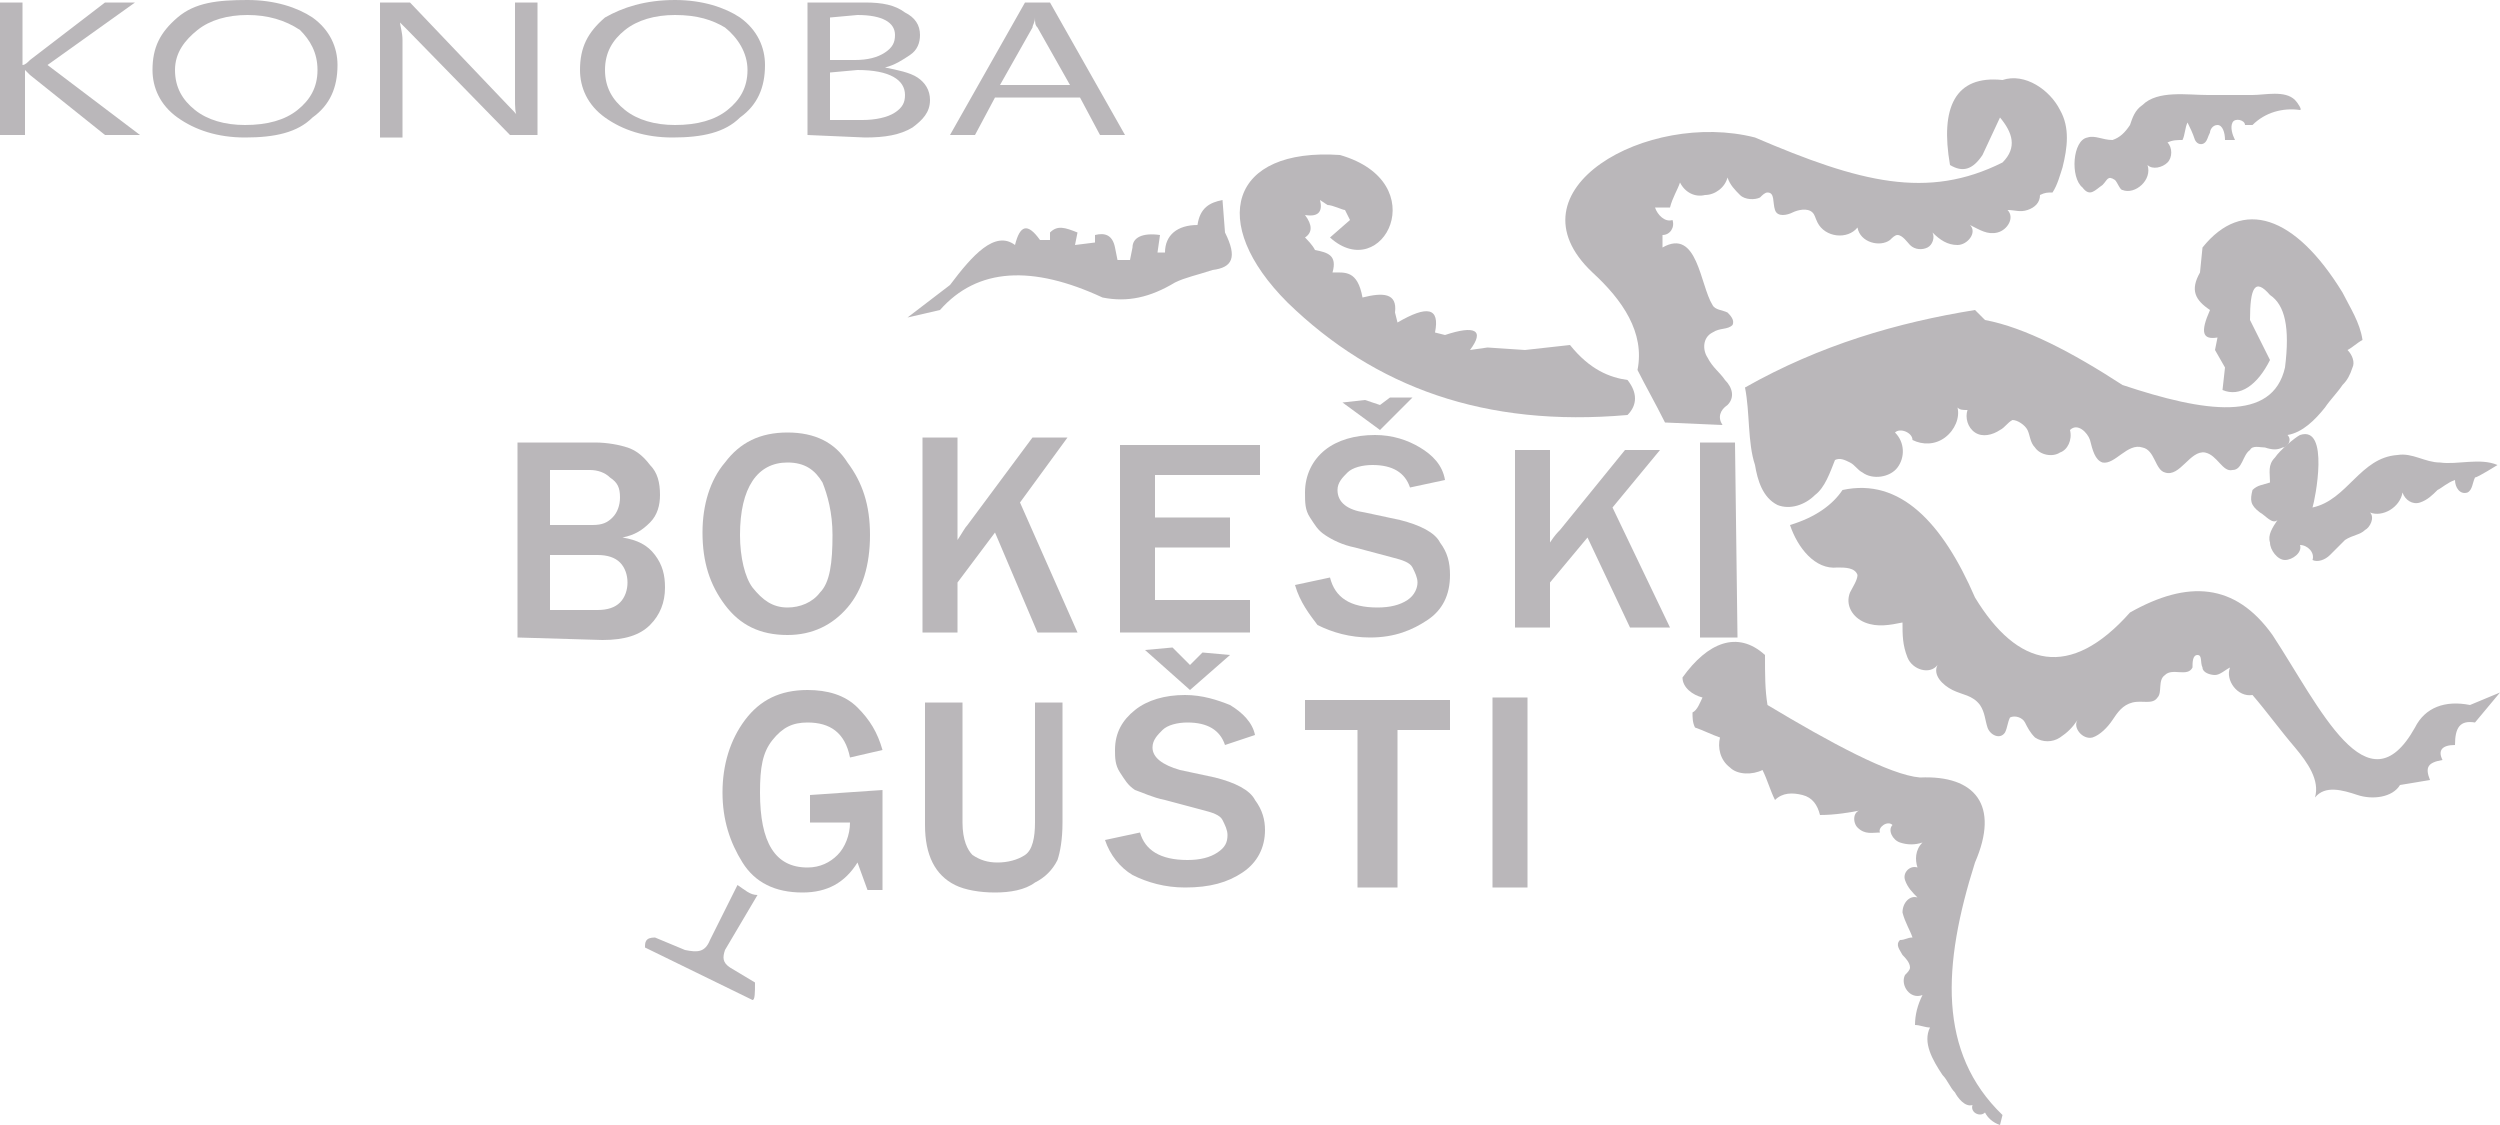 <?xml version="1.0" encoding="utf-8"?>
<!-- Generator: Adobe Illustrator 24.0.1, SVG Export Plug-In . SVG Version: 6.00 Build 0)  -->
<svg version="1.1" id="Layer_2_1_" xmlns="http://www.w3.org/2000/svg" xmlns:xlink="http://www.w3.org/1999/xlink" x="0px" y="0px"
	 viewBox="0 0 100 45" style="enable-background:new 0 0 100 45;" xml:space="preserve">
<style type="text/css">
	.st0{fill:#BAB7BA;}
</style>
<g>
	<g>
		<g id="GUŠTI_6_">
			<path class="st0" d="M35.3,31.6v4h-0.6l-0.4-1.1c-0.5,0.8-1.2,1.2-2.2,1.2c-1.1,0-1.9-0.4-2.4-1.2s-0.8-1.7-0.8-2.8
				c0-1.1,0.3-2.1,0.9-2.9s1.4-1.2,2.5-1.2c0.8,0,1.5,0.2,2,0.7s0.8,1,1,1.7L34,30.3c-0.2-1-0.8-1.4-1.7-1.4c-0.6,0-1,0.2-1.4,0.7
				s-0.5,1.1-0.5,2.1c0,2,0.6,3,1.9,3c0.5,0,0.9-0.2,1.2-0.5s0.5-0.8,0.5-1.3h-1.6v-1.1L35.3,31.6L35.3,31.6z"/>
			<path class="st0" d="M42.5,28.1v4.8c0,0.7-0.1,1.2-0.2,1.5c-0.2,0.4-0.5,0.7-0.9,0.9c-0.4,0.3-1,0.4-1.6,0.4s-1.2-0.1-1.6-0.3
				c-0.4-0.2-0.7-0.5-0.9-0.9C37.1,34.1,37,33.6,37,33v-4.9h1.5v4.8c0,0.7,0.2,1.1,0.4,1.3c0.3,0.2,0.6,0.3,1,0.3s0.8-0.1,1.1-0.3
				s0.4-0.7,0.4-1.3v-4.8L42.5,28.1L42.5,28.1z"/>
			<path class="st0" d="M44.2,33.6l1.4-0.3c0.2,0.7,0.8,1.1,1.9,1.1c0.5,0,0.9-0.1,1.2-0.3s0.4-0.4,0.4-0.7c0-0.2-0.1-0.4-0.2-0.6
				c-0.1-0.2-0.4-0.3-0.8-0.4L46.6,32c-0.5-0.1-0.9-0.3-1.2-0.4c-0.3-0.2-0.4-0.4-0.6-0.7s-0.2-0.6-0.2-0.9c0-0.7,0.3-1.2,0.8-1.6
				s1.2-0.6,2-0.6c0.7,0,1.3,0.2,1.8,0.4c0.5,0.3,0.9,0.7,1,1.2L49,29.8c-0.2-0.6-0.7-0.9-1.5-0.9c-0.4,0-0.8,0.1-1,0.3
				c-0.2,0.2-0.4,0.4-0.4,0.7c0,0.4,0.4,0.7,1.1,0.9l1.4,0.3c0.8,0.2,1.4,0.5,1.6,0.9c0.3,0.4,0.4,0.8,0.4,1.2
				c0,0.7-0.3,1.3-0.9,1.7c-0.6,0.4-1.3,0.6-2.3,0.6c-0.8,0-1.5-0.2-2.1-0.5C44.8,34.7,44.4,34.2,44.2,33.6z M47.6,27.6L45.8,26
				l1.1-0.1l0.7,0.7l0.5-0.5l1.1,0.1L47.6,27.6z"/>
			<path class="st0" d="M55.8,35.5h-1.5v-6.3h-2.1V28H58v1.2h-2.1v6.3H55.8z"/>
			<path class="st0" d="M61.1,35.5h-1.4v-7.6h1.4V35.5z"/>
		</g>
		<g id="BOKEŠKI_6_">
			<path class="st0" d="M20.7,25.5v-7.8h3.1c0.5,0,1,0.1,1.3,0.2s0.6,0.3,0.9,0.7c0.3,0.3,0.4,0.7,0.4,1.2c0,0.4-0.1,0.8-0.4,1.1
				c-0.3,0.3-0.6,0.5-1.1,0.6c0.6,0.1,1,0.3,1.3,0.7c0.3,0.4,0.4,0.8,0.4,1.3c0,0.6-0.2,1.1-0.6,1.5s-1,0.6-1.9,0.6L20.7,25.5
				L20.7,25.5z M22,21h1.7c0.4,0,0.6-0.1,0.8-0.3c0.2-0.2,0.3-0.5,0.3-0.8c0-0.4-0.1-0.6-0.4-0.8c-0.2-0.2-0.5-0.3-0.8-0.3H22
				C22,18.9,22,21,22,21z M22,24.4h1.9c0.4,0,0.7-0.1,0.9-0.3c0.2-0.2,0.3-0.5,0.3-0.8s-0.1-0.6-0.3-0.8c-0.2-0.2-0.5-0.3-0.9-0.3
				H22V24.4z"/>
			<path class="st0" d="M31.5,25.4c-1.1,0-1.9-0.4-2.5-1.2c-0.6-0.8-0.9-1.7-0.9-2.9c0-1.1,0.3-2.1,0.9-2.8c0.6-0.8,1.4-1.2,2.5-1.2
				c1.1,0,1.9,0.4,2.4,1.2c0.6,0.8,0.9,1.7,0.9,2.9c0,1.2-0.3,2.2-0.9,2.9C33.3,25,32.5,25.4,31.5,25.4z M31.5,24.3
				c0.5,0,1-0.2,1.3-0.6c0.4-0.4,0.5-1.2,0.5-2.3c0-0.9-0.2-1.6-0.4-2.1c-0.3-0.5-0.7-0.8-1.4-0.8c-1.2,0-1.9,1-1.9,2.9
				c0,0.9,0.2,1.7,0.5,2.1C30.5,24,30.9,24.3,31.5,24.3z"/>
			<path class="st0" d="M43.1,25.3h-1.6l-1.7-4l-1.5,2v2h-1.4v-7.8h1.4v4.1c0.2-0.3,0.3-0.5,0.4-0.6l2.6-3.5h1.4l-1.9,2.6L43.1,25.3
				z"/>
			<path class="st0" d="M50,25.3h-5.2v-7.5h5.6V19h-4.2v1.7h3v1.2h-3V24H50V25.3L50,25.3z"/>
			<path class="st0" d="M51.8,23.4l1.4-0.3c0.2,0.8,0.8,1.2,1.9,1.2c0.5,0,0.9-0.1,1.2-0.3c0.3-0.2,0.4-0.5,0.4-0.7
				s-0.1-0.4-0.2-0.6c-0.1-0.2-0.4-0.3-0.8-0.4l-1.5-0.4c-0.5-0.1-0.9-0.3-1.2-0.5s-0.4-0.4-0.6-0.7c-0.2-0.3-0.2-0.6-0.2-1
				c0-0.7,0.3-1.3,0.8-1.7c0.5-0.4,1.2-0.6,2-0.6c0.7,0,1.3,0.2,1.8,0.5s0.9,0.7,1,1.3l-1.4,0.3c-0.2-0.6-0.7-0.9-1.5-0.9
				c-0.4,0-0.8,0.1-1,0.3c-0.2,0.2-0.4,0.4-0.4,0.7c0,0.5,0.4,0.8,1.1,0.9l1.4,0.3c0.8,0.2,1.4,0.5,1.6,0.9c0.3,0.4,0.4,0.8,0.4,1.3
				c0,0.8-0.3,1.4-0.9,1.8s-1.3,0.7-2.3,0.7c-0.8,0-1.5-0.2-2.1-0.5C52.4,24.6,52,24.1,51.8,23.4z"/>
			<polyline class="st0" points="55.2,17.2 53.7,16.1 54.6,16 55.2,16.2 55.6,15.9 56.5,15.9 55.2,17.2 			"/>
			<path class="st0" d="M66.8,25.1h-1.6l-1.7-3.6L62,23.3v1.8h-1.4V18H62v3.7c0.2-0.3,0.3-0.4,0.4-0.5L65,18h1.4l-1.9,2.3L66.8,25.1
				z"/>
			<path class="st0" d="M69.5,25.5H68v-7.8h1.4L69.5,25.5L69.5,25.5z"/>
		</g>
		<g id="HOBOTNICA_6_">
			<path class="st0" d="M36.3,12.7l1.3-0.3c1.5-1.7,3.7-1.8,6.5-0.5c1,0.2,1.9,0,2.9-0.6c0.4-0.2,0.9-0.3,1.5-0.5
				c0.8-0.1,1-0.5,0.5-1.5L48.9,8c-0.5,0.1-0.9,0.3-1,1c-0.8,0-1.3,0.4-1.3,1.1h-0.3l0.1-0.7c-0.7-0.1-1.1,0.1-1.1,0.5l-0.1,0.5
				h-0.5l-0.1-0.5c-0.1-0.5-0.4-0.6-0.8-0.5v0.3L43,9.8l0.1-0.5c-0.5-0.2-0.8-0.3-1.1,0v0.3h-0.4c-0.5-0.7-0.8-0.6-1,0.2
				c-0.8-0.6-1.7,0.4-2.6,1.6L36.3,12.7z"/>
			<path class="st0" d="M65.1,16.6c-5.7,0.5-10.1-1.1-13.6-4.5c-3.2-3.2-2.3-6.2,2.1-5.9c3.8,1.1,1.7,5.2-0.4,3.3L54,8.8l-0.2-0.4
				c-0.1,0-0.5-0.2-0.7-0.2L52.8,8c0.1,0.4,0,0.7-0.6,0.6c0.3,0.4,0.3,0.7,0,0.9c0.1,0.1,0.3,0.3,0.4,0.5c0.5,0.1,0.9,0.2,0.7,0.9
				c0.5,0,1-0.1,1.2,1c0.8-0.2,1.4-0.2,1.3,0.6l0.1,0.4c1.2-0.7,1.7-0.6,1.5,0.4l0.4,0.1c1.2-0.4,1.6-0.2,1,0.6l0.7-0.1L61,14
				l1.8-0.2c0.8,1,1.6,1.3,2.3,1.4C65.5,15.7,65.5,16.2,65.1,16.6z"/>
			<g>
				<path class="st0" d="M68.9,17c-0.2-0.3-0.1-0.6,0.2-0.8c0.3-0.3,0.2-0.7-0.1-1c-0.2-0.3-0.5-0.5-0.7-0.9c-0.2-0.3-0.2-0.8,0.2-1
					c0.3-0.2,0.6-0.1,0.8-0.3c0.1-0.2-0.1-0.4-0.2-0.5c-0.2-0.1-0.5-0.1-0.6-0.3c-0.5-0.8-0.6-3.1-2-2.3c0-0.2,0-0.3,0-0.5
					c0.3,0,0.5-0.3,0.4-0.6c-0.3,0.1-0.6-0.2-0.7-0.5c0.2,0,0.4,0,0.6,0c0.1-0.4,0.3-0.7,0.4-1c0.2,0.4,0.6,0.6,1,0.5
					c0.4,0,0.8-0.3,0.9-0.7c0.1,0.3,0.3,0.5,0.5,0.7s0.6,0.2,0.8,0.1c0.1-0.1,0.2-0.2,0.3-0.2c0.3,0,0.2,0.4,0.3,0.7
					c0.1,0.3,0.5,0.2,0.7,0.1s0.6-0.2,0.8,0c0.1,0.1,0.1,0.2,0.2,0.4c0.3,0.6,1.2,0.7,1.6,0.2c0.1,0.6,0.9,0.8,1.3,0.5
					c0.1-0.1,0.2-0.2,0.3-0.2c0.2,0,0.4,0.3,0.5,0.4c0.2,0.2,0.5,0.2,0.7,0.1s0.3-0.4,0.2-0.6c0.3,0.3,0.6,0.5,1,0.5
					s0.8-0.5,0.5-0.8c0.4,0.2,0.7,0.4,1.1,0.3c0.4-0.1,0.7-0.6,0.4-0.9c0.3,0,0.5,0.1,0.8,0s0.5-0.3,0.5-0.6
					c0.2-0.1,0.3-0.1,0.5-0.1c0.2-0.3,0.3-0.7,0.4-1c0.2-0.8,0.3-1.6-0.1-2.3C82,3.6,81,2.9,80.1,3.2C78.2,3,77.6,4.3,78,6.6
					c0.5,0.3,0.9,0.2,1.3-0.4L80,4.7c0.5,0.6,0.7,1.2,0.1,1.8c-3,1.5-5.7,0.8-9.9-1c-4.3-1.1-10,2.1-6.5,5.4
					c1.2,1.1,2.1,2.4,1.8,3.9c0.3,0.6,0.7,1.3,1.1,2.1L68.9,17z"/>
			</g>
			<g>
				<path class="st0" d="M69.8,15.5c3-1.7,6.1-2.6,9.2-3.1l0.4,0.4c1.6,0.3,3.5,1.3,5.5,2.6c3.3,1.1,6,1.5,6.5-0.7
					c0.2-1.6,0-2.5-0.6-2.9c-0.6-0.7-0.8-0.3-0.8,1l0.8,1.6c-0.5,1-1.2,1.5-1.9,1.2l0.1-0.9L88.6,14l0.1-0.5
					c-0.6,0.1-0.7-0.2-0.3-1.1c-0.6-0.4-0.8-0.8-0.4-1.5l0.1-1c1.6-2,3.7-1.3,5.6,1.8c0.3,0.6,0.7,1.2,0.8,1.9
					c-0.2,0.1-0.4,0.3-0.6,0.4c0.2,0.2,0.3,0.5,0.2,0.7c-0.1,0.3-0.2,0.5-0.4,0.7c-0.2,0.3-0.5,0.6-0.7,0.9c-0.4,0.5-0.9,1-1.5,1.1
					c0.2,0.2,0,0.5-0.2,0.5c-0.2,0.1-0.4,0.1-0.7,0c-0.2,0-0.5-0.1-0.6,0.1c-0.3,0.2-0.3,0.8-0.7,0.8c-0.4,0.1-0.6-0.6-1.1-0.7
					c-0.6-0.1-1,1-1.6,0.8c-0.4-0.1-0.4-0.9-0.9-1c-0.6-0.2-1.1,0.7-1.6,0.6c-0.3-0.1-0.4-0.5-0.5-0.9c-0.1-0.3-0.5-0.7-0.8-0.4
					c0.1,0.4-0.1,0.8-0.4,0.9c-0.3,0.2-0.8,0.1-1-0.2c-0.2-0.2-0.2-0.5-0.3-0.7c-0.1-0.2-0.4-0.4-0.6-0.4c-0.2,0.1-0.3,0.3-0.5,0.4
					c-0.3,0.2-0.7,0.3-1,0.1s-0.4-0.6-0.3-0.9c-0.2,0-0.3,0-0.4-0.1c0.1,0.4-0.1,0.9-0.5,1.2c-0.4,0.3-0.9,0.3-1.3,0.1
					c0-0.3-0.5-0.5-0.7-0.3c0.4,0.4,0.4,1,0.1,1.4s-1,0.5-1.4,0.2c-0.2-0.1-0.3-0.3-0.5-0.4s-0.4-0.2-0.6-0.1
					c-0.2,0.5-0.4,1.1-0.8,1.4c-0.4,0.4-1,0.6-1.5,0.4c-0.6-0.3-0.8-1-0.9-1.6C69.9,17.7,70,16.5,69.8,15.5z"/>
			</g>
			<path class="st0" d="M83.5,5.5c0.3-0.1,0.6,0.1,1,0.1C84.8,5.5,85,5.3,85.2,5c0.1-0.3,0.2-0.6,0.5-0.8c0.6-0.6,1.8-0.4,2.6-0.4
				c0.6,0,1.2,0,1.8,0c0.5,0,1.3-0.2,1.7,0.2c0.1,0.1,0.3,0.4,0.2,0.4c-0.7-0.1-1.4,0.1-1.9,0.6c-0.1,0-0.2,0-0.3,0
				c0-0.2-0.4-0.3-0.5-0.1c-0.1,0.2,0,0.5,0.1,0.7c-0.1,0-0.3,0-0.4,0C89,5.3,88.9,5,88.7,5c-0.2,0-0.3,0.2-0.3,0.3
				c-0.1,0.2-0.1,0.3-0.2,0.4s-0.3,0.1-0.4-0.1c-0.1-0.3-0.2-0.5-0.3-0.7c-0.1,0.2-0.1,0.5-0.2,0.7c-0.2,0-0.4,0-0.6,0.1
				c0.2,0.2,0.2,0.6,0,0.8c-0.2,0.2-0.6,0.3-0.8,0.1c0.2,0.6-0.5,1.2-1,1c-0.1,0-0.2-0.3-0.3-0.4c-0.3-0.2-0.3,0-0.5,0.2
				c-0.3,0.2-0.5,0.5-0.8,0.1C82.8,7.1,82.9,5.6,83.5,5.5z"/>
			<g>
				<path class="st0" d="M92.5,20.3c1.4-0.3,1.9-2,3.4-2.1c0.6-0.1,1.1,0.3,1.7,0.3c0.7,0.1,1.6-0.2,2.3,0.1c0,0-0.8,0.5-0.9,0.5
					c-0.1,0.2-0.1,0.5-0.3,0.6c-0.3,0.1-0.5-0.2-0.5-0.5c-0.3,0.1-0.5,0.3-0.7,0.4c-0.2,0.2-0.4,0.4-0.7,0.5
					c-0.3,0.1-0.6-0.1-0.7-0.4c-0.1,0.6-0.8,1-1.3,0.8c0.2,0.2,0,0.6-0.2,0.7c-0.2,0.2-0.5,0.2-0.8,0.4c-0.2,0.2-0.4,0.4-0.6,0.6
					s-0.5,0.3-0.7,0.2c0.1-0.3-0.2-0.6-0.5-0.6c0.1,0.3-0.3,0.6-0.6,0.6c-0.3,0-0.6-0.4-0.6-0.7c-0.1-0.3,0.1-0.6,0.3-0.9
					c-0.2,0.2-0.5-0.2-0.7-0.3C90,20.2,90,20,90.1,19.6c0.2-0.2,0.4-0.2,0.7-0.3c0-0.4-0.1-0.7,0.2-1c0.2-0.3,0.8-0.8,1-0.9
					C93.2,17,92.6,20,92.5,20.3z"/>
			</g>
			<g>
				<path class="st0" d="M71.6,21c1-0.3,1.7-0.8,2.1-1.4c2.3-0.5,4,1.3,5.3,4.3c1.7,2.8,3.8,3.3,6.2,0.6c2.3-1.3,4.2-1.2,5.7,0.9
					c1.9,2.9,3.8,7.1,5.7,3.7c0.4-0.8,1.2-1.1,2.2-0.9l1.2-0.5l-1,1.2c-0.6-0.1-0.8,0.2-0.8,0.9c-0.5,0-0.7,0.2-0.5,0.6
					c-0.6,0.1-0.7,0.3-0.5,0.8L96,31.4c-0.3,0.5-1.1,0.6-1.7,0.4s-1.3-0.4-1.7,0.1c0.2-0.7-0.3-1.4-0.8-2c-0.6-0.7-1.1-1.4-1.7-2.1
					c-0.6,0.1-1.1-0.6-0.9-1.1C89,26.8,88.8,27,88.6,27s-0.5-0.1-0.5-0.3c-0.1-0.2,0-0.5-0.2-0.5s-0.2,0.3-0.2,0.5
					c-0.2,0.4-0.8,0-1.1,0.3c-0.3,0.2-0.1,0.7-0.3,0.9c-0.2,0.3-0.6,0.1-1,0.2s-0.6,0.4-0.8,0.7c-0.2,0.3-0.5,0.6-0.8,0.7
					c-0.4,0.1-0.8-0.4-0.6-0.7c-0.2,0.3-0.4,0.5-0.7,0.7c-0.3,0.2-0.7,0.2-1,0c-0.2-0.2-0.3-0.4-0.4-0.6s-0.4-0.3-0.6-0.2
					c-0.1,0.2-0.1,0.4-0.2,0.6c-0.2,0.3-0.6,0.1-0.7-0.2s-0.1-0.6-0.3-0.9c-0.3-0.4-0.7-0.4-1.1-0.6s-0.8-0.6-0.6-1
					c-0.3,0.4-1,0.2-1.2-0.3s-0.2-0.9-0.2-1.4c-0.5,0.1-1,0.2-1.5,0s-0.8-0.7-0.6-1.2c0.1-0.2,0.3-0.5,0.3-0.7
					c-0.1-0.3-0.5-0.3-0.8-0.3C72.6,22.8,71.9,21.9,71.6,21z"/>
			</g>
			<path class="st0" d="M80,45c-0.3-0.1-0.5-0.3-0.6-0.5c-0.2,0.2-0.6,0-0.5-0.3c-0.3,0.1-0.6-0.3-0.7-0.5c-0.2-0.2-0.3-0.5-0.5-0.7
				c-0.4-0.6-0.8-1.3-0.5-1.9c-0.2,0-0.4-0.1-0.6-0.1c0-0.4,0.1-0.8,0.3-1.2C76.4,40,76,39.4,76.2,39c0.1-0.1,0.2-0.2,0.2-0.3
				c0-0.2-0.2-0.4-0.3-0.5C76,38,75.8,37.8,76,37.6c0.2,0,0.3-0.1,0.5-0.1c-0.1-0.3-0.3-0.6-0.4-1c0-0.4,0.3-0.7,0.6-0.6
				c-0.2-0.2-0.4-0.4-0.5-0.7s0.2-0.6,0.5-0.5c-0.1-0.3-0.1-0.7,0.2-1c-0.3,0.1-0.6,0.1-0.9,0s-0.5-0.5-0.3-0.7
				c-0.2-0.2-0.6,0.1-0.5,0.3c-0.3,0-0.6,0.1-0.9-0.2c-0.2-0.2-0.2-0.7,0.2-0.7c-0.5,0.1-1.1,0.2-1.7,0.2c-0.1-0.4-0.3-0.7-0.7-0.8
				c-0.4-0.1-0.8-0.1-1.1,0.2c-0.2-0.4-0.3-0.8-0.5-1.2c-0.4,0.2-1,0.2-1.3-0.1c-0.4-0.3-0.5-0.8-0.4-1.2c-0.3-0.1-0.7-0.3-1-0.4
				c-0.1-0.2-0.1-0.4-0.1-0.6c0.2-0.1,0.3-0.4,0.4-0.6c-0.4-0.1-0.8-0.4-0.8-0.8c1-1.4,2.2-1.9,3.3-0.9c0,0.8,0,1.4,0.1,2
				c2.5,1.5,4.9,2.8,6.1,2.9C79,31,80,32.2,79,34.5c-1.3,4.1-1.5,7.6,1.1,10.1"/>
			<path class="st0" d="M30.1,40l-4.3-2.1c0-0.2,0-0.4,0.4-0.4l1.2,0.5c0.5,0.1,0.8,0.1,1-0.4l1.1-2.2c0.3,0.2,0.5,0.4,0.8,0.4
				L29,38c-0.1,0.3-0.1,0.5,0.2,0.7l1,0.6C30.2,39.7,30.2,40,30.1,40z"/>
		</g>
		<g id="KONOBA_13_">
			<path class="st0" d="M5.6,5.4H4.2L1.2,3C1.1,2.9,1,2.8,1,2.8l0,0v2.6H0V0.1h0.9v2.5l0,0c0.1,0,0.2-0.1,0.3-0.2l3-2.3h1.2L1.9,2.6
				L5.6,5.4z"/>
			<path class="st0" d="M9.8,5.5c-1.1,0-2-0.3-2.7-0.8s-1-1.2-1-1.9c0-0.9,0.3-1.5,1-2.1S8.7,0,9.9,0c1.1,0,2,0.3,2.6,0.7
				c0.7,0.5,1,1.2,1,1.9c0,0.9-0.3,1.6-1,2.1C11.9,5.3,11,5.5,9.8,5.5z M9.9,0.6c-0.8,0-1.5,0.2-2,0.6S7,2.1,7,2.8S7.3,4,7.8,4.4
				S9,5,9.8,5c0.9,0,1.6-0.2,2.1-0.6c0.5-0.4,0.8-0.9,0.8-1.6S12.4,1.6,12,1.2C11.4,0.8,10.7,0.6,9.9,0.6z"/>
			<path class="st0" d="M21.6,5.4h-1.2l-4.1-4.2C16.2,1.1,16.1,1,16,0.9l0,0c0,0.1,0.1,0.4,0.1,0.7v3.9h-0.9V0.1h1.2l4,4.2
				c0.2,0.2,0.3,0.3,0.3,0.4l0,0c-0.1-0.2-0.1-0.4-0.1-0.8V0.1h0.9v5.3H21.6z"/>
			<path class="st0" d="M26.9,5.5c-1.1,0-2-0.3-2.7-0.8s-1-1.2-1-1.9c0-0.9,0.3-1.5,1-2.1C24.9,0.3,25.8,0,27,0c1.1,0,2,0.3,2.6,0.7
				c0.7,0.5,1,1.2,1,1.9c0,0.9-0.3,1.6-1,2.1C29,5.3,28.1,5.5,26.9,5.5z M27,0.6c-0.8,0-1.5,0.2-2,0.6s-0.8,0.9-0.8,1.6
				S24.5,4,25,4.4S26.2,5,27,5c0.9,0,1.6-0.2,2.1-0.6s0.8-0.9,0.8-1.6S29.5,1.5,29,1.1C28.5,0.8,27.9,0.6,27,0.6z"/>
			<path class="st0" d="M32.3,5.4V0.1h2.3c0.7,0,1.2,0.1,1.6,0.4c0.4,0.2,0.6,0.5,0.6,0.9c0,0.3-0.1,0.6-0.4,0.8
				c-0.3,0.2-0.6,0.4-1,0.5l0,0c0.5,0.1,1,0.2,1.3,0.4s0.5,0.5,0.5,0.9c0,0.5-0.3,0.8-0.7,1.1c-0.5,0.3-1.1,0.4-1.9,0.4L32.3,5.4
				L32.3,5.4z M33.2,0.7v1.7h1c0.5,0,0.9-0.1,1.2-0.3s0.4-0.4,0.4-0.7c0-0.5-0.5-0.8-1.5-0.8L33.2,0.7L33.2,0.7z M33.2,2.9v1.9h1.3
				c0.5,0,1-0.1,1.3-0.3c0.3-0.2,0.4-0.4,0.4-0.7c0-0.6-0.6-1-1.9-1L33.2,2.9L33.2,2.9L33.2,2.9z"/>
			<path class="st0" d="M45,5.4h-1l-0.8-1.5h-3.4L39,5.4h-1l3-5.3h1L45,5.4z M42.8,3.4l-1.3-2.3c-0.1-0.1-0.1-0.2-0.1-0.4l0,0
				c0,0.2-0.1,0.3-0.1,0.4L40,3.4H42.8z"/>
		</g>
	</g>
</g>
</svg>
